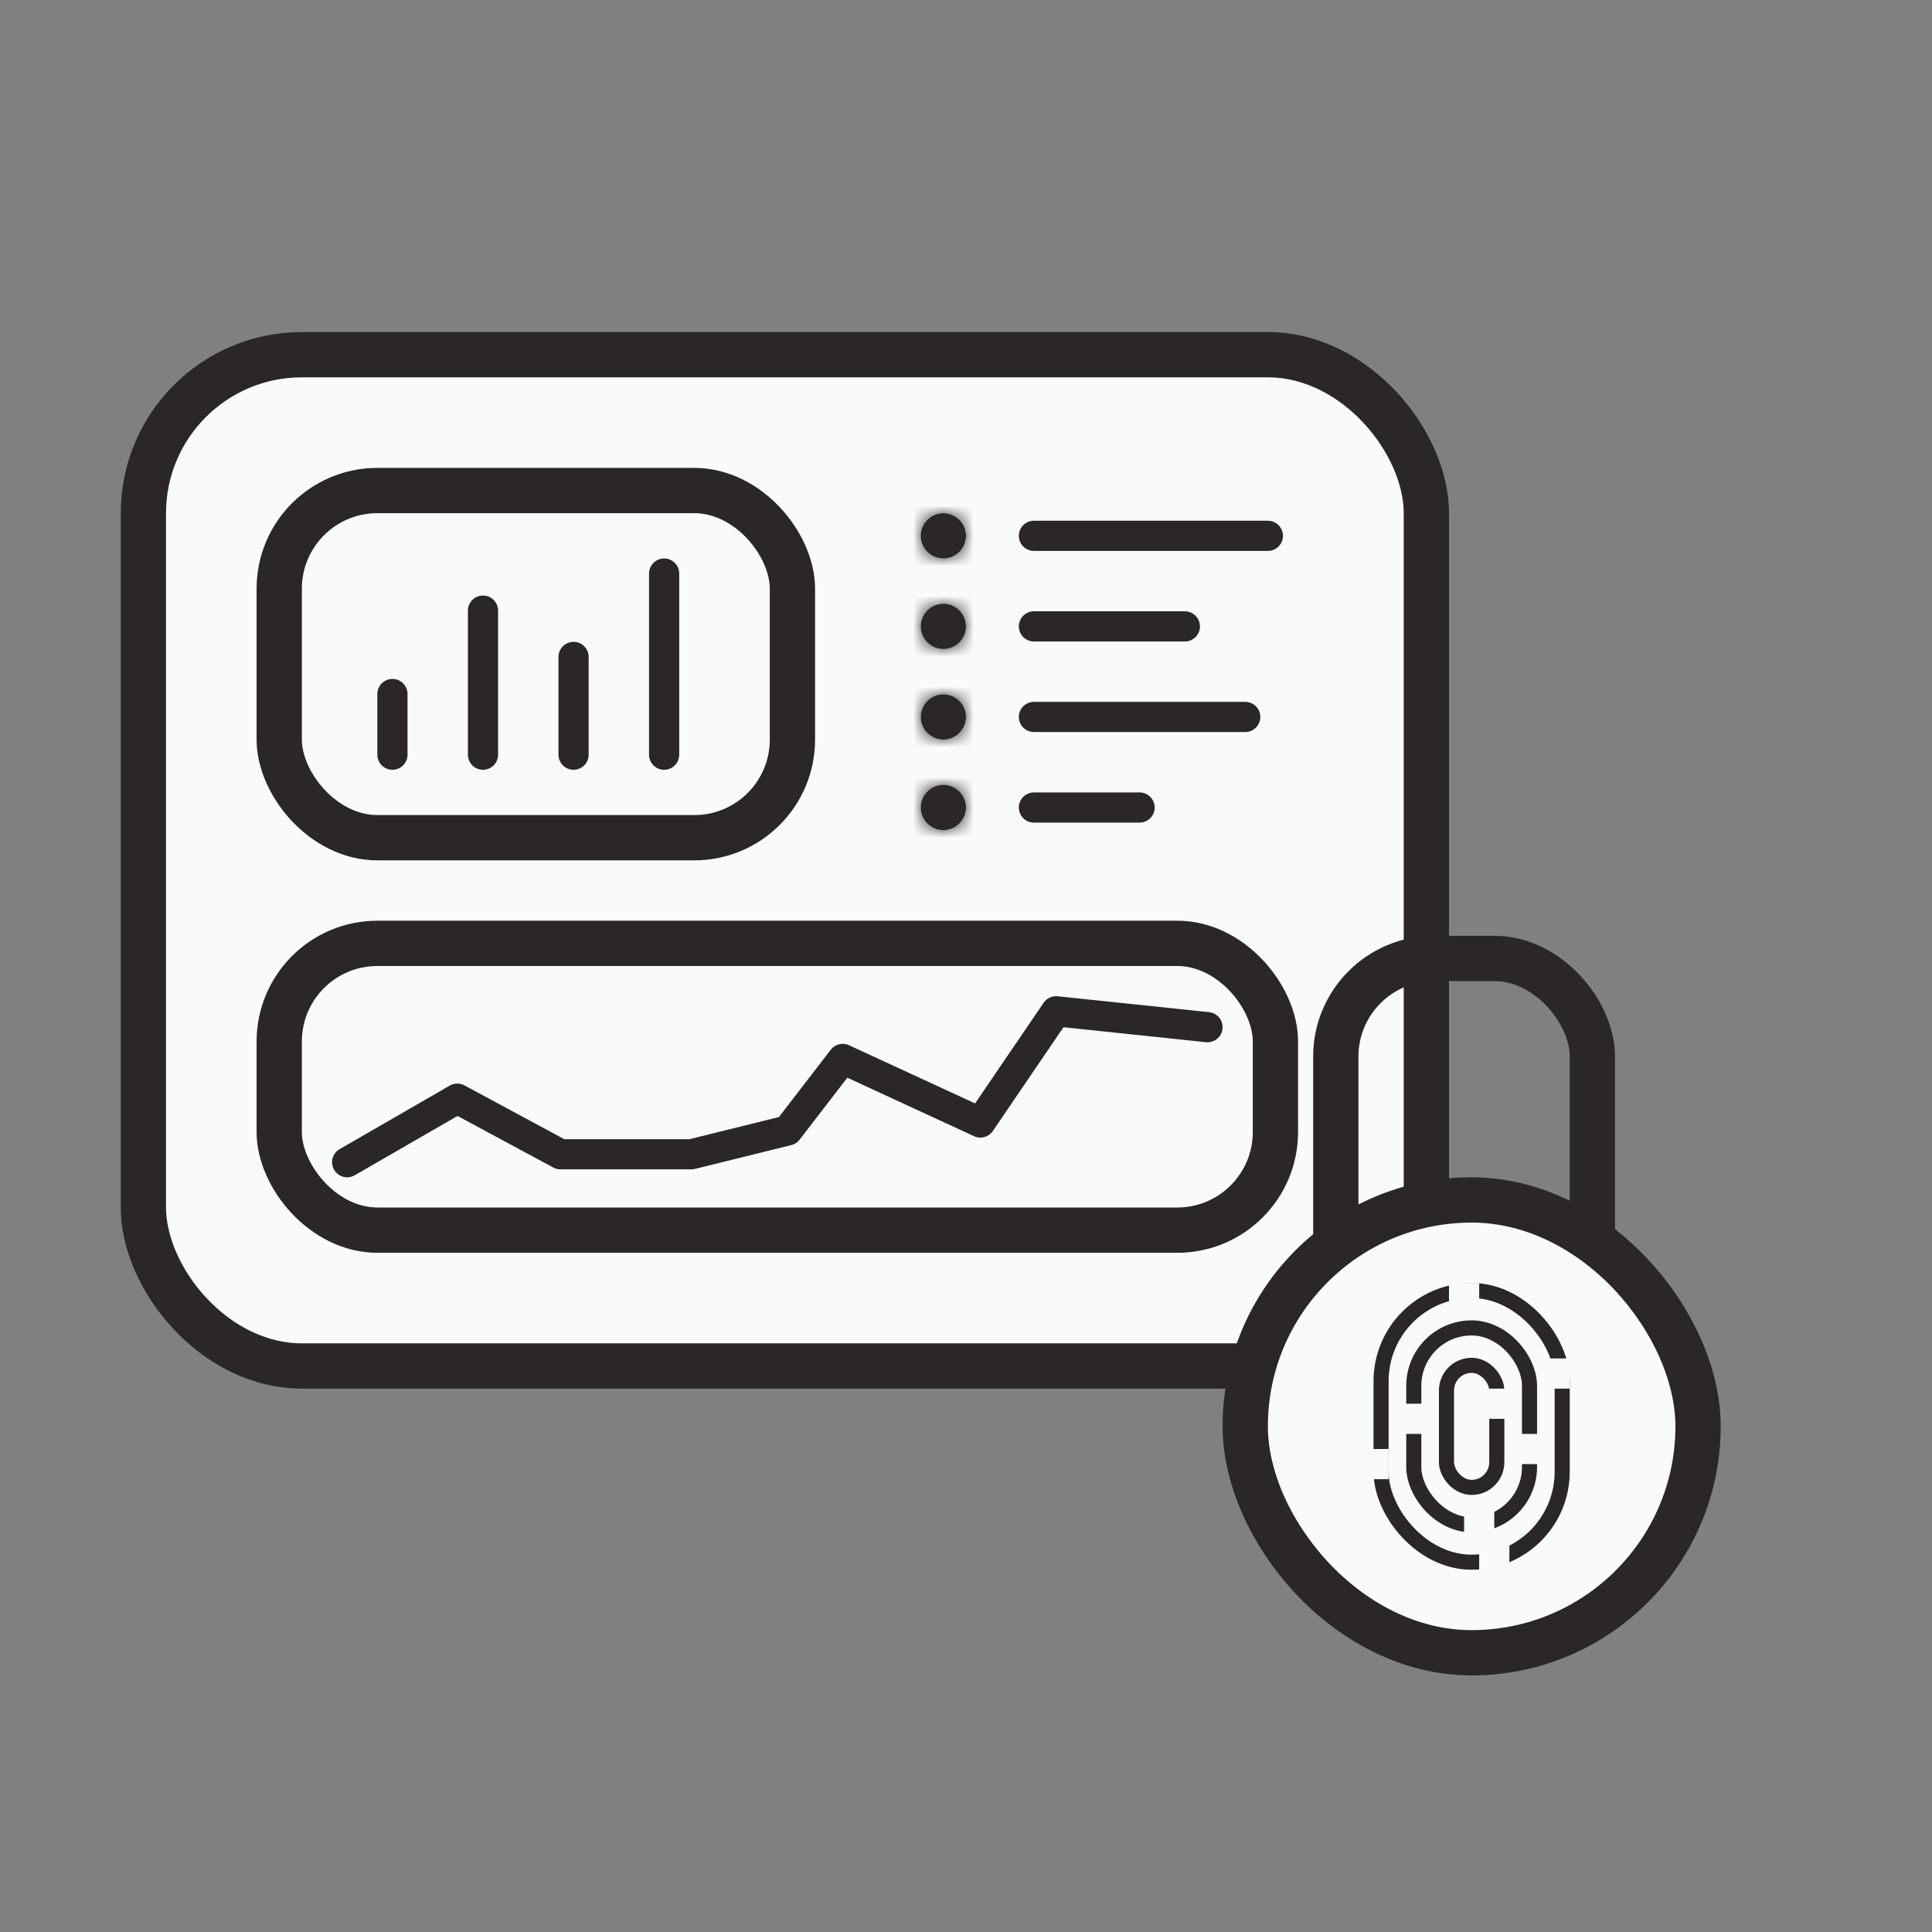 <svg width="128" height="128" viewBox="0 0 128 128" fill="none" xmlns="http://www.w3.org/2000/svg">
<rect x="0" y="0" width="128" height="128" fill="#808080" stroke="none"/>
<rect x="9.5" y="23.5" width="85" height="67" rx="10.5" fill="#F9FAFC" stroke="#2B2727" stroke-width="3" stroke-linecap="round" stroke-linejoin="round"/>
<rect x="18.5" y="32.5" width="34" height="23" rx="6.5" fill="#F9FAFC" stroke="#2B2727" stroke-width="3" stroke-linecap="round" stroke-linejoin="round"/>
<path d="M26 50V45.98M32 50V40.455M38 50V43.524M44 50V38" stroke="#2B2727" stroke-width="2" stroke-linecap="round" stroke-linejoin="round"/>
<path d="M68.5 35.5H84M68.5 41.5H78.5M68.5 47.5H82.5M68.5 53.5H75.5" stroke="#2B2727" stroke-width="2" stroke-linecap="round" stroke-linejoin="round"/>
<mask id="path-5-inside-1_16_3146" fill="white">
<path d="M64 35.5C64 36.328 63.328 37 62.5 37C61.672 37 61 36.328 61 35.5C61 34.672 61.672 34 62.5 34C63.328 34 64 34.672 64 35.5Z"/>
<path d="M64 41.5C64 42.328 63.328 43 62.5 43C61.672 43 61 42.328 61 41.5C61 40.672 61.672 40 62.5 40C63.328 40 64 40.672 64 41.5Z"/>
<path d="M64 47.5C64 48.328 63.328 49 62.5 49C61.672 49 61 48.328 61 47.5C61 46.672 61.672 46 62.5 46C63.328 46 64 46.672 64 47.5Z"/>
<path d="M64 53.5C64 54.328 63.328 55 62.5 55C61.672 55 61 54.328 61 53.5C61 52.672 61.672 52 62.5 52C63.328 52 64 52.672 64 53.5Z"/>
</mask>
<path d="M64 35.5C64 36.328 63.328 37 62.5 37C61.672 37 61 36.328 61 35.5C61 34.672 61.672 34 62.5 34C63.328 34 64 34.672 64 35.5Z" fill="#2B2727"/>
<path d="M64 41.5C64 42.328 63.328 43 62.5 43C61.672 43 61 42.328 61 41.5C61 40.672 61.672 40 62.5 40C63.328 40 64 40.672 64 41.5Z" fill="#2B2727"/>
<path d="M64 47.5C64 48.328 63.328 49 62.5 49C61.672 49 61 48.328 61 47.5C61 46.672 61.672 46 62.5 46C63.328 46 64 46.672 64 47.5Z" fill="#2B2727"/>
<path d="M64 53.5C64 54.328 63.328 55 62.5 55C61.672 55 61 54.328 61 53.5C61 52.672 61.672 52 62.5 52C63.328 52 64 52.672 64 53.5Z" fill="#2B2727"/>
<path d="M61 35.5C61 34.672 61.672 34 62.5 34V40C64.985 40 67 37.985 67 35.5H61ZM62.5 34C63.328 34 64 34.672 64 35.5H58C58 37.985 60.015 40 62.5 40V34ZM64 35.5C64 36.328 63.328 37 62.5 37V31C60.015 31 58 33.015 58 35.5H64ZM62.5 37C61.672 37 61 36.328 61 35.5H67C67 33.015 64.985 31 62.5 31V37ZM61 41.5C61 40.672 61.672 40 62.5 40V46C64.985 46 67 43.985 67 41.5H61ZM62.5 40C63.328 40 64 40.672 64 41.5H58C58 43.985 60.015 46 62.5 46V40ZM64 41.5C64 42.328 63.328 43 62.5 43V37C60.015 37 58 39.015 58 41.5H64ZM62.5 43C61.672 43 61 42.328 61 41.5H67C67 39.015 64.985 37 62.5 37V43ZM61 47.5C61 46.672 61.672 46 62.5 46V52C64.985 52 67 49.985 67 47.5H61ZM62.5 46C63.328 46 64 46.672 64 47.5H58C58 49.985 60.015 52 62.5 52V46ZM64 47.5C64 48.328 63.328 49 62.5 49V43C60.015 43 58 45.015 58 47.5H64ZM62.5 49C61.672 49 61 48.328 61 47.5H67C67 45.015 64.985 43 62.5 43V49ZM61 53.5C61 52.672 61.672 52 62.5 52V58C64.985 58 67 55.985 67 53.5H61ZM62.5 52C63.328 52 64 52.672 64 53.5H58C58 55.985 60.015 58 62.5 58V52ZM64 53.5C64 54.328 63.328 55 62.5 55V49C60.015 49 58 51.015 58 53.5H64ZM62.5 55C61.672 55 61 54.328 61 53.5H67C67 51.015 64.985 49 62.5 49V55Z" fill="#2B2727" mask="url(#path-5-inside-1_16_3146)"/>
<path d="M23 77L30.296 72.79L37.136 76.474H45.8L52.184 74.895L55.832 70.158L64.952 74.368L69.968 67L80 68.053" stroke="#2B2727" stroke-width="2" stroke-linecap="round" stroke-linejoin="round"/>
<rect x="18.5" y="62.5" width="66" height="19" rx="6.5" stroke="#2B2727" stroke-width="3" stroke-linecap="round" stroke-linejoin="round"/>
<rect x="88.5" y="63.5" width="17" height="27" rx="6.5" stroke="#2B2727" stroke-width="3"/>
<rect x="82.5" y="79.5" width="30" height="30" rx="15" fill="#F9FAFC" stroke="#2B2727" stroke-width="3"/>
<rect x="93.667" y="87.978" width="7.667" height="13.043" rx="3.833" stroke="#2B2727"/>
<rect x="91.5" y="85.5" width="12" height="18" rx="6" stroke="#2B2727"/>
<rect x="95.833" y="90.457" width="3.333" height="8.087" rx="1.667" stroke="#2B2727"/>
<rect x="93" y="93" width="2" height="2" fill="#F9FAFC"/>
<rect x="90" y="96" width="2" height="2" fill="#F9FAFC"/>
<rect x="97" y="100" width="2" height="2" fill="#F9FAFC"/>
<rect x="98" y="92" width="2" height="2" fill="#F9FAFC"/>
<rect x="96" y="85" width="2" height="2" fill="#F9FAFC"/>
<rect x="102" y="90" width="2" height="2" fill="#F9FAFC"/>
<rect x="98" y="102" width="2" height="2" fill="#F9FAFC"/>
<rect x="100" y="95" width="2" height="2" fill="#F9FAFC"/>
</svg>
